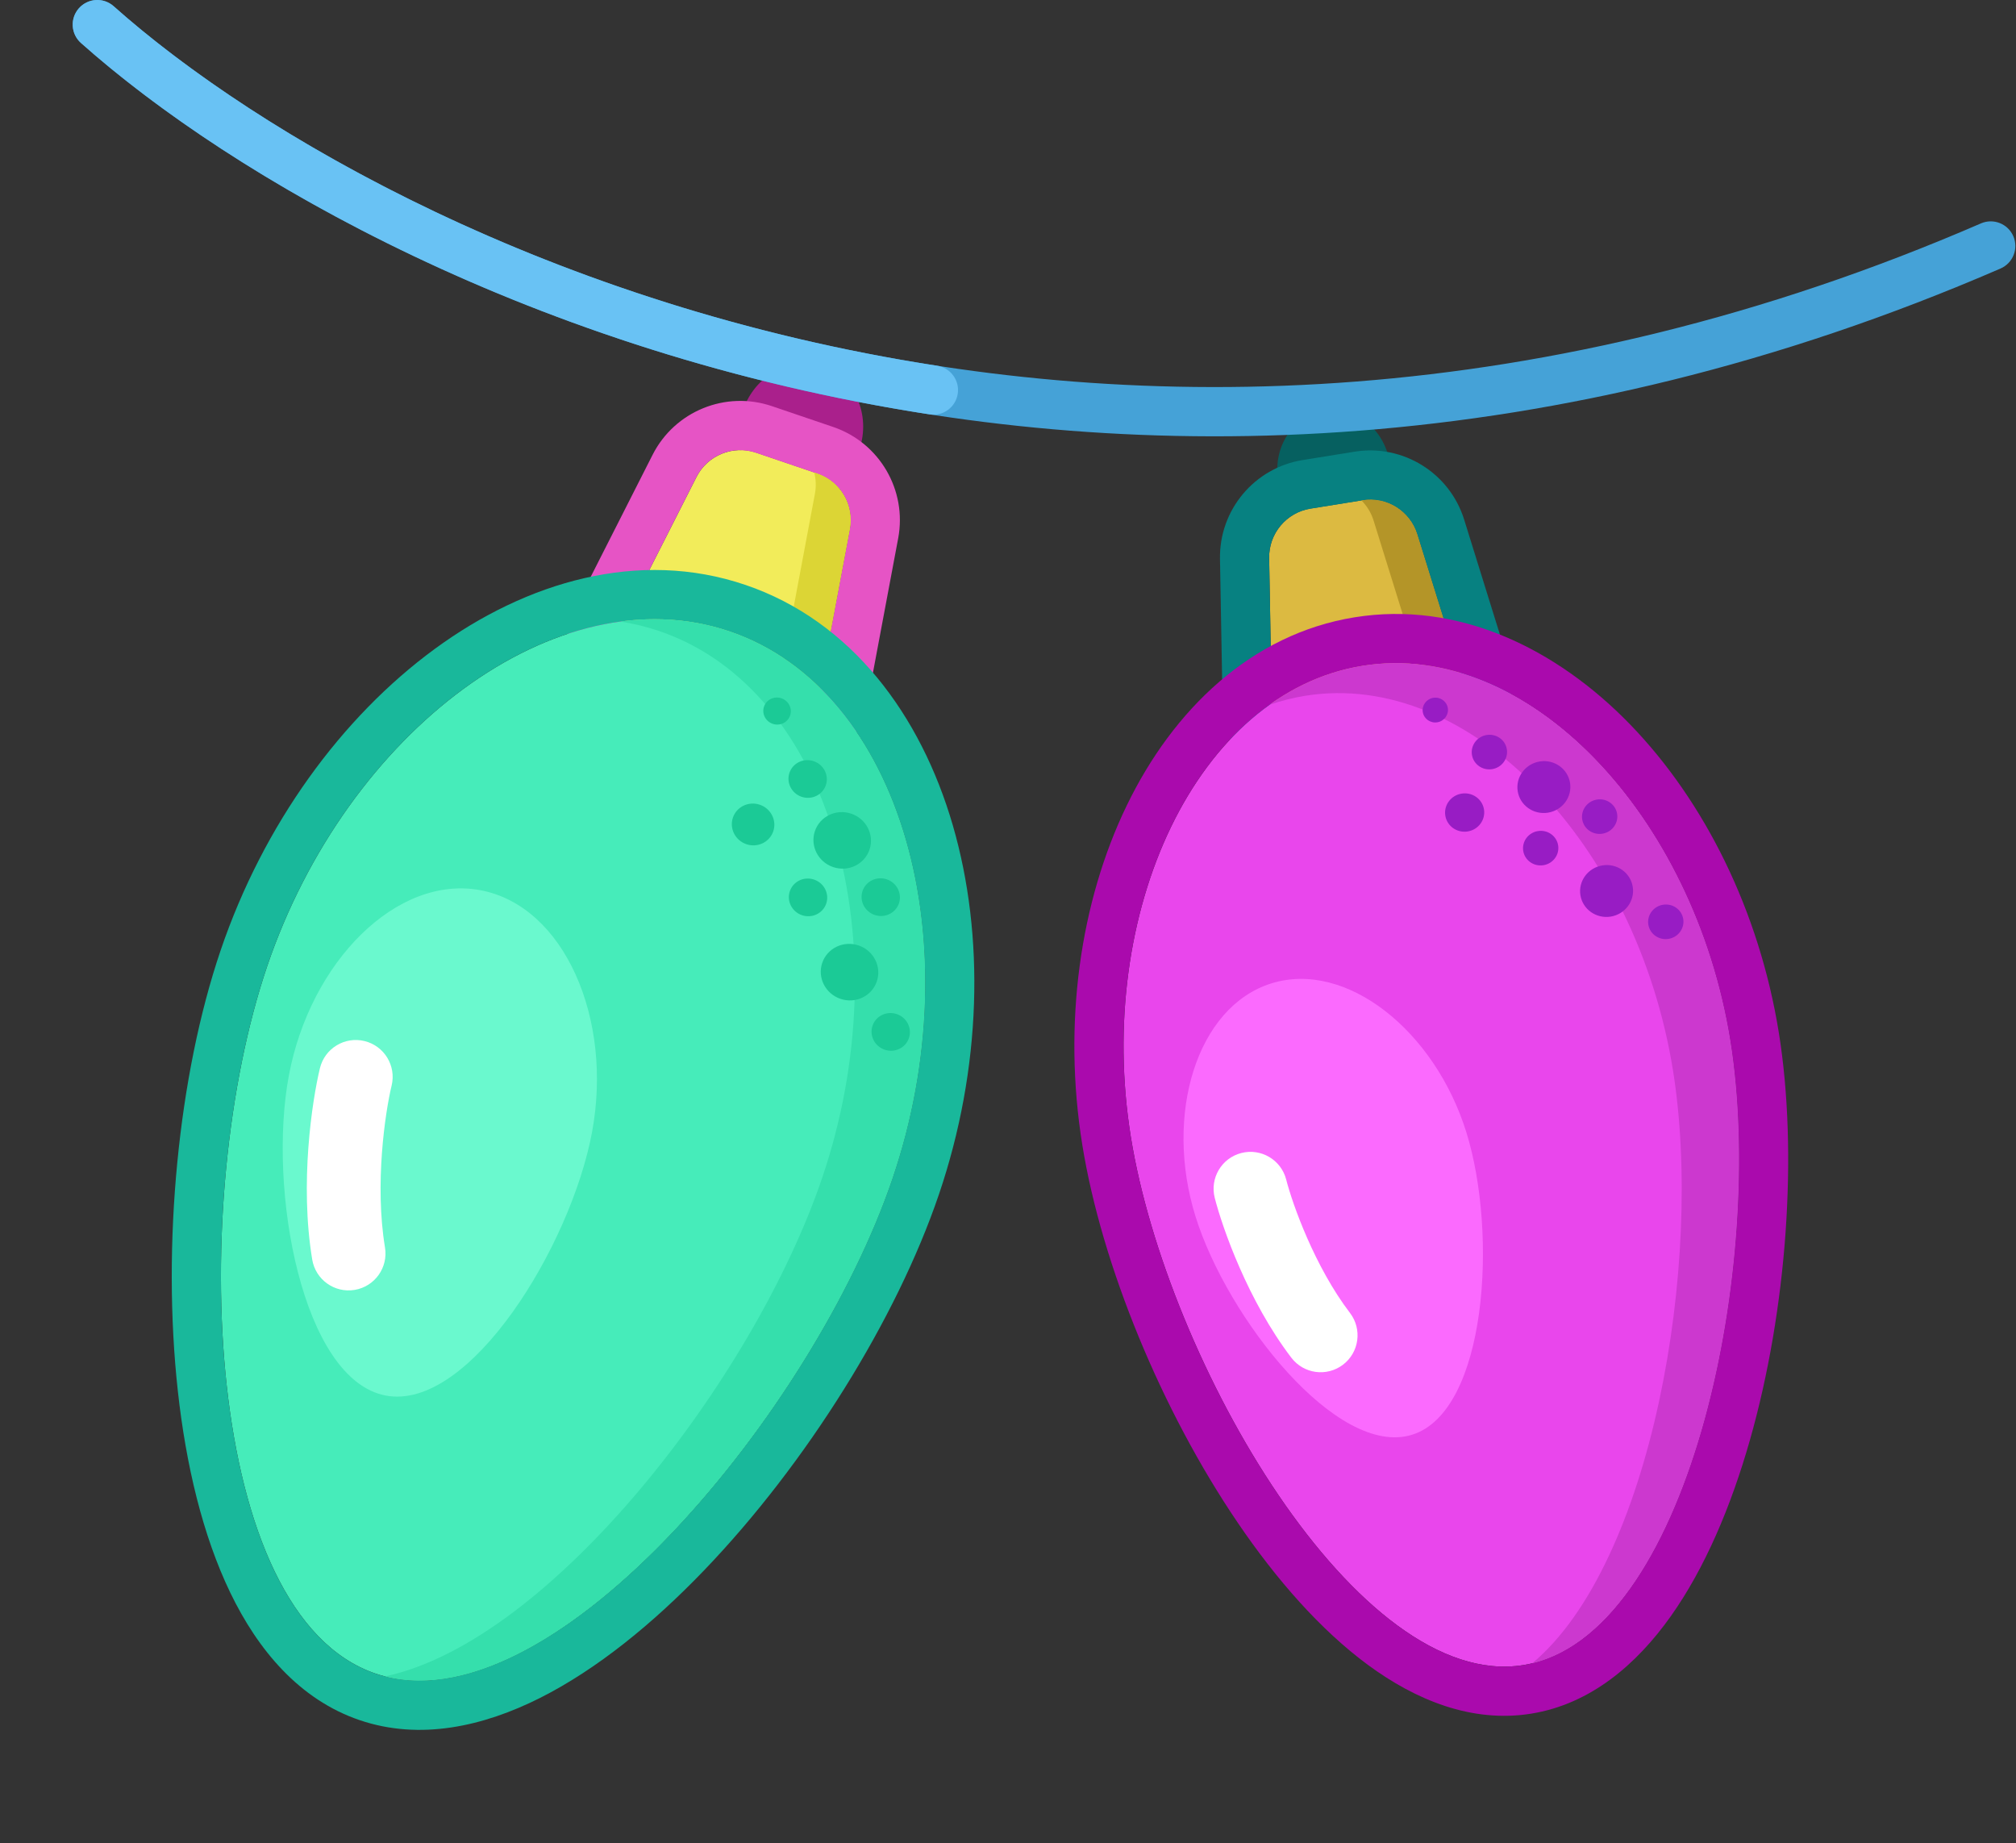 <svg width="1281" height="1171" viewBox="0 0 1281 1171" fill="none" xmlns="http://www.w3.org/2000/svg">
<rect x="0" y="0" width="1281" height="1171" fill="#333333" stroke="none"/>
<path d="M546.034 285.653C538.505 307.811 515.858 320.153 495.451 313.22C475.043 306.286 464.603 282.702 472.132 260.543C479.66 238.385 502.307 226.043 522.715 232.977C543.122 239.91 553.563 263.494 546.034 285.653Z" fill="#AA208C"/>
<path d="M442.538 303.067C449.574 289.198 465.736 282.612 480.461 287.615L519.35 300.828C534.075 305.831 542.88 320.9 540.01 336.185L520.576 439.671C517.066 458.361 497.816 469.61 479.81 463.492L412.722 440.698C394.716 434.58 386.303 413.932 394.906 396.972L442.538 303.067Z" fill="#F2EC5A"/>
<path fill-rule="evenodd" clip-rule="evenodd" d="M490.515 258.026L529.403 271.239C558.853 281.245 576.464 311.383 570.723 341.952L551.289 445.438C544.269 482.819 505.769 505.316 469.756 493.08L402.669 470.286C366.656 458.05 349.83 416.755 367.036 382.835L414.669 288.93C428.739 261.191 461.065 248.02 490.515 258.026ZM480.461 287.615C465.736 282.612 449.574 289.197 442.538 303.067L394.906 396.972C386.303 413.932 394.716 434.579 412.722 440.697L479.81 463.491C497.816 469.609 517.066 458.361 520.576 439.67L540.01 336.184C542.88 320.9 534.075 305.831 519.35 300.828L480.461 287.615Z" fill="#E654C5"/>
<path fill-rule="evenodd" clip-rule="evenodd" d="M392.515 418.915C395.049 428.696 402.27 437.145 412.723 440.697L479.811 463.491C497.817 469.609 517.067 458.361 520.577 439.67L540.011 336.184C542.882 320.9 534.076 305.831 519.352 300.828L517.358 300.15C518.475 304.472 518.678 309.088 517.808 313.724L498.373 417.21C494.863 435.9 475.613 447.149 457.607 441.031L392.515 418.915Z" fill="#DCD535"/>
<path d="M567.019 748.743C516.37 897.811 348.321 1100.48 238.63 1063.21C128.938 1025.94 119.141 762.846 169.789 613.777C220.438 464.709 353.88 363.893 463.572 401.162C573.264 438.432 617.667 599.674 567.019 748.743Z" fill="#46ECBA"/>
<path fill-rule="evenodd" clip-rule="evenodd" d="M343.14 1078.68C307.156 1096.78 266.979 1105.85 228.575 1092.8C190.171 1079.75 163.832 1048.09 146.328 1011.81C128.714 975.3 118.165 930.478 113.019 883.848C102.745 790.755 113.243 683.061 140.199 603.725C167.418 523.613 217.082 455.661 276.052 412.398C334.805 369.294 406.173 348.657 473.623 371.575C541.074 394.492 585.097 454.335 605.43 524.309C625.838 594.542 623.825 678.685 596.606 758.797C569.65 838.133 512.368 929.931 447.507 997.496C415.019 1031.34 379.348 1060.46 343.14 1078.68ZM238.628 1063.21C348.32 1100.48 516.368 897.812 567.017 748.744C617.665 599.676 573.262 438.433 463.57 401.164C353.878 363.894 220.436 464.71 169.788 613.779C119.139 762.847 128.936 1025.94 238.628 1063.21Z" fill="#19B89B"/>
<path fill-rule="evenodd" clip-rule="evenodd" d="M244.566 1064.99C354.291 1093.26 517.275 895.15 567.018 748.746C617.666 599.678 573.263 438.436 463.571 401.166C441.129 393.541 417.692 391.696 394.174 394.862C402.519 396.143 410.778 398.147 418.906 400.909C528.598 438.178 573.001 599.42 522.353 748.489C479.013 876.047 349.709 1042.85 244.566 1064.99Z" fill="#35DFAC"/>
<path d="M376.164 719.402C362.629 791.691 298.361 896.552 245.167 886.592C191.973 876.632 169.996 755.624 183.531 683.335C197.066 611.045 252.085 555.578 305.279 565.538C358.473 575.497 389.699 647.113 376.164 719.402Z" fill="#6AF9CE"/>
<path fill-rule="evenodd" clip-rule="evenodd" d="M231.565 661.357C244.147 664.394 251.885 677.057 248.848 689.64C244.705 706.8 237.983 752.41 244.63 792.506C246.747 805.276 238.111 817.344 225.341 819.461C212.571 821.578 200.503 812.942 198.386 800.172C190.358 751.743 198.272 699.393 203.282 678.64C206.319 666.057 218.982 658.319 231.565 661.357Z" fill="white"/>
<path d="M491.344 528.128C488.991 535.052 481.345 538.716 474.265 536.31C467.186 533.905 463.354 526.341 465.707 519.417C468.06 512.492 475.706 508.829 482.785 511.234C489.865 513.64 493.697 521.203 491.344 528.128Z" fill="#1BCA96"/>
<path d="M571.206 573.882C569.084 580.129 562.185 583.434 555.798 581.264C549.411 579.094 545.954 572.27 548.077 566.023C550.199 559.775 557.098 556.47 563.485 558.64C569.872 560.81 573.329 567.634 571.206 573.882Z" fill="#1BCA96"/>
<path d="M525.003 574.03C522.881 580.277 515.982 583.583 509.595 581.412C503.208 579.242 499.751 572.419 501.873 566.171C503.996 559.924 510.895 556.619 517.282 558.789C523.669 560.959 527.126 567.783 525.003 574.03Z" fill="#1BCA96"/>
<path d="M577.55 659.483C575.428 665.73 568.529 669.036 562.142 666.866C555.755 664.695 552.298 657.872 554.42 651.624C556.543 645.377 563.441 642.072 569.829 644.242C576.216 646.412 579.673 653.236 577.55 659.483Z" fill="#1BCA96"/>
<path d="M524.759 498.811C522.637 505.059 515.738 508.364 509.351 506.194C502.964 504.024 499.507 497.2 501.629 490.952C503.752 484.705 510.65 481.4 517.038 483.57C523.425 485.74 526.882 492.564 524.759 498.811Z" fill="#1BCA96"/>
<path d="M502.049 454.54C500.527 459.02 495.58 461.391 491 459.834C486.42 458.278 483.94 453.385 485.463 448.905C486.985 444.425 491.932 442.055 496.512 443.611C501.092 445.167 503.571 450.06 502.049 454.54Z" fill="#1BCA96"/>
<path d="M552.493 539.774C549.309 549.143 538.964 554.1 529.385 550.845C519.806 547.591 514.621 537.357 517.804 527.988C520.988 518.619 531.334 513.662 540.913 516.916C550.491 520.171 555.676 530.405 552.493 539.774Z" fill="#1BCA96"/>
<path d="M557.149 623.485C553.966 632.854 543.62 637.811 534.041 634.556C524.462 631.302 519.277 621.068 522.461 611.699C525.644 602.33 535.99 597.373 545.569 600.627C555.148 603.882 560.332 614.116 557.149 623.485Z" fill="#1BCA96"/>
<path d="M883.001 293.641C886.423 314.888 873.335 334.666 853.768 337.819C834.2 340.971 815.563 326.302 812.14 305.056C808.718 283.81 821.806 264.031 841.373 260.879C860.941 257.726 879.578 272.395 883.001 293.641Z" fill="#066060"/>
<path d="M806.442 354.531C806.165 338.982 817.363 325.595 832.717 323.122L865.701 317.808C881.054 315.335 895.89 324.528 900.51 339.378L927.765 426.984C933.414 445.143 921.671 464.095 902.896 467.12L844.292 476.56C825.517 479.585 808.416 465.279 808.077 446.265L806.442 354.531Z" fill="#DCBA41"/>
<path fill-rule="evenodd" clip-rule="evenodd" d="M827.747 292.268L860.731 286.955C891.438 282.008 921.11 300.394 930.349 330.093L957.604 417.7C968.903 454.017 945.416 491.922 907.866 497.971L849.262 507.411C811.711 513.46 777.509 484.848 776.832 446.82L775.197 355.086C774.642 323.988 797.04 297.215 827.747 292.268ZM832.717 323.12C817.363 325.594 806.165 338.98 806.442 354.529L808.077 446.263C808.416 465.277 825.517 479.583 844.292 476.559L902.896 467.118C921.671 464.094 933.414 445.142 927.765 426.983L900.51 339.376C895.89 324.527 881.054 315.334 865.701 317.807L832.717 323.12Z" fill="#078181"/>
<path fill-rule="evenodd" clip-rule="evenodd" d="M817.191 467.774C823.999 474.592 833.888 478.236 844.291 476.561L902.895 467.12C921.67 464.096 933.414 445.143 927.764 426.985L900.51 339.378C895.89 324.528 881.054 315.336 865.7 317.809L865.09 317.907C868.561 321.384 871.251 325.72 872.797 330.69L900.052 418.296C905.701 436.455 893.958 455.407 875.183 458.432L817.191 467.774Z" fill="#B49528"/>
<path d="M1099.43 660.896C1122.45 803.829 1073.16 1040.86 967.986 1057.8C862.809 1074.75 741.575 865.184 718.551 722.252C695.526 579.319 760.55 439.949 865.726 423.006C970.903 406.063 1076.4 517.964 1099.43 660.896Z" fill="#E946EC"/>
<path fill-rule="evenodd" clip-rule="evenodd" d="M1061.61 1026.83C1039.96 1057.33 1010.7 1082.58 972.956 1088.66C935.211 1094.74 899.5 1079.96 869.365 1057.8C839.028 1035.49 810.973 1003.37 786.619 967.552C738.008 896.063 700.017 803.694 687.698 727.221C675.249 649.939 686.4 572.815 715.932 511.773C745.347 450.973 795.025 402.742 860.756 392.153C926.488 381.564 988.799 411.755 1035.82 460.242C1083.03 508.923 1117.83 578.643 1130.28 655.926C1142.6 732.399 1135.54 832.025 1111.84 915.163C1099.96 956.814 1083.41 996.122 1061.61 1026.83ZM967.986 1057.8C1073.16 1040.86 1122.45 803.828 1099.43 660.896C1076.4 517.963 970.903 406.062 865.726 423.005C760.55 439.948 695.526 579.319 718.551 722.251C741.575 865.184 862.809 1074.75 967.986 1057.8Z" fill="#AA0AAD"/>
<path fill-rule="evenodd" clip-rule="evenodd" d="M973.573 1056.69C1074.9 1032.42 1122.04 801.276 1099.43 660.898C1076.41 517.966 970.904 406.065 865.728 423.008C844.209 426.474 824.371 435.065 806.624 447.763C813.958 445.212 821.531 443.284 829.324 442.029C934.501 425.086 1040 536.987 1063.03 679.919C1082.73 802.227 1049.48 993.436 973.573 1056.69Z" fill="#CC38CF"/>
<path d="M931.716 719.226C951.842 783.792 944.767 896.667 897.256 911.476C849.745 926.285 779.788 837.421 759.663 772.855C739.538 708.288 760.363 639.53 807.874 624.721C855.385 609.911 911.591 654.659 931.716 719.226Z" fill="#FB6AFE"/>
<path fill-rule="evenodd" clip-rule="evenodd" d="M788.766 732.491C801.307 729.284 814.073 736.85 817.28 749.391C821.265 764.974 835.356 804.667 857.814 834.116C865.663 844.408 863.682 859.115 853.389 866.965C843.097 874.814 828.39 872.833 820.54 862.541C792.96 826.376 776.768 780.17 771.867 761.005C768.66 748.465 776.226 735.699 788.766 732.491Z" fill="white"/>
<path d="M942.949 514.212C944.018 520.85 939.384 527.117 932.597 528.21C925.811 529.303 919.443 524.809 918.374 518.171C917.304 511.533 921.939 505.266 928.725 504.173C935.511 503.08 941.88 507.574 942.949 514.212Z" fill="#981CC4"/>
<path d="M1027.54 517.006C1028.5 522.995 1024.32 528.649 1018.2 529.635C1012.08 530.621 1006.33 526.566 1005.37 520.578C1004.4 514.589 1008.58 508.935 1014.71 507.949C1020.83 506.962 1026.58 511.017 1027.54 517.006Z" fill="#981CC4"/>
<path d="M990.063 537.022C991.028 543.01 986.847 548.664 980.724 549.651C974.601 550.637 968.856 546.582 967.891 540.593C966.927 534.605 971.108 528.95 977.23 527.964C983.353 526.978 989.098 531.033 990.063 537.022Z" fill="#981CC4"/>
<path d="M1069.55 583.83C1070.52 589.819 1066.33 595.473 1060.21 596.459C1054.09 597.446 1048.34 593.39 1047.38 587.402C1046.41 581.413 1050.6 575.759 1056.72 574.773C1062.84 573.786 1068.59 577.842 1069.55 583.83Z" fill="#981CC4"/>
<path d="M957.473 475.998C958.438 481.987 954.257 487.641 948.134 488.627C942.012 489.614 936.266 485.558 935.301 479.57C934.337 473.581 938.518 467.927 944.641 466.941C950.763 465.954 956.509 470.01 957.473 475.998Z" fill="#981CC4"/>
<path d="M919.969 449.808C920.66 454.103 917.662 458.157 913.271 458.865C908.881 459.572 904.761 456.664 904.069 452.37C903.377 448.075 906.376 444.02 910.766 443.313C915.157 442.606 919.277 445.514 919.969 449.808Z" fill="#981CC4"/>
<path d="M997.633 497.335C999.08 506.316 992.809 514.796 983.627 516.275C974.445 517.754 965.828 511.673 964.381 502.692C962.935 493.71 969.205 485.231 978.388 483.751C987.57 482.272 996.186 488.354 997.633 497.335Z" fill="#981CC4"/>
<path d="M1037.47 563.362C1038.92 572.344 1032.65 580.823 1023.47 582.303C1014.28 583.782 1005.67 577.7 1004.22 568.719C1002.77 559.738 1009.05 551.258 1018.23 549.779C1027.41 548.3 1036.03 554.381 1037.47 563.362Z" fill="#981CC4"/>
<path fill-rule="evenodd" clip-rule="evenodd" d="M50.162 5.233C55.901 -1.211 65.778 -1.782 72.222 3.957C235.535 149.408 703.152 382.669 1258.74 141.913C1266.66 138.482 1275.86 142.12 1279.29 150.038C1282.72 157.956 1279.09 167.156 1271.17 170.587C701.758 417.331 221.459 178.718 51.438 27.293C44.994 21.554 44.423 11.677 50.162 5.233Z" fill="#45A2D7"/>
<path fill-rule="evenodd" clip-rule="evenodd" d="M50.162 5.233C55.901 -1.211 65.778 -1.782 72.222 3.957C163.436 85.194 350.605 194.524 595.503 232.365C604.032 233.682 609.877 241.664 608.559 250.192C607.241 258.721 599.26 264.566 590.731 263.248C339.738 224.466 147.043 112.441 51.438 27.293C44.994 21.554 44.423 11.677 50.162 5.233Z" fill="#69C2F4"/>
</svg>
